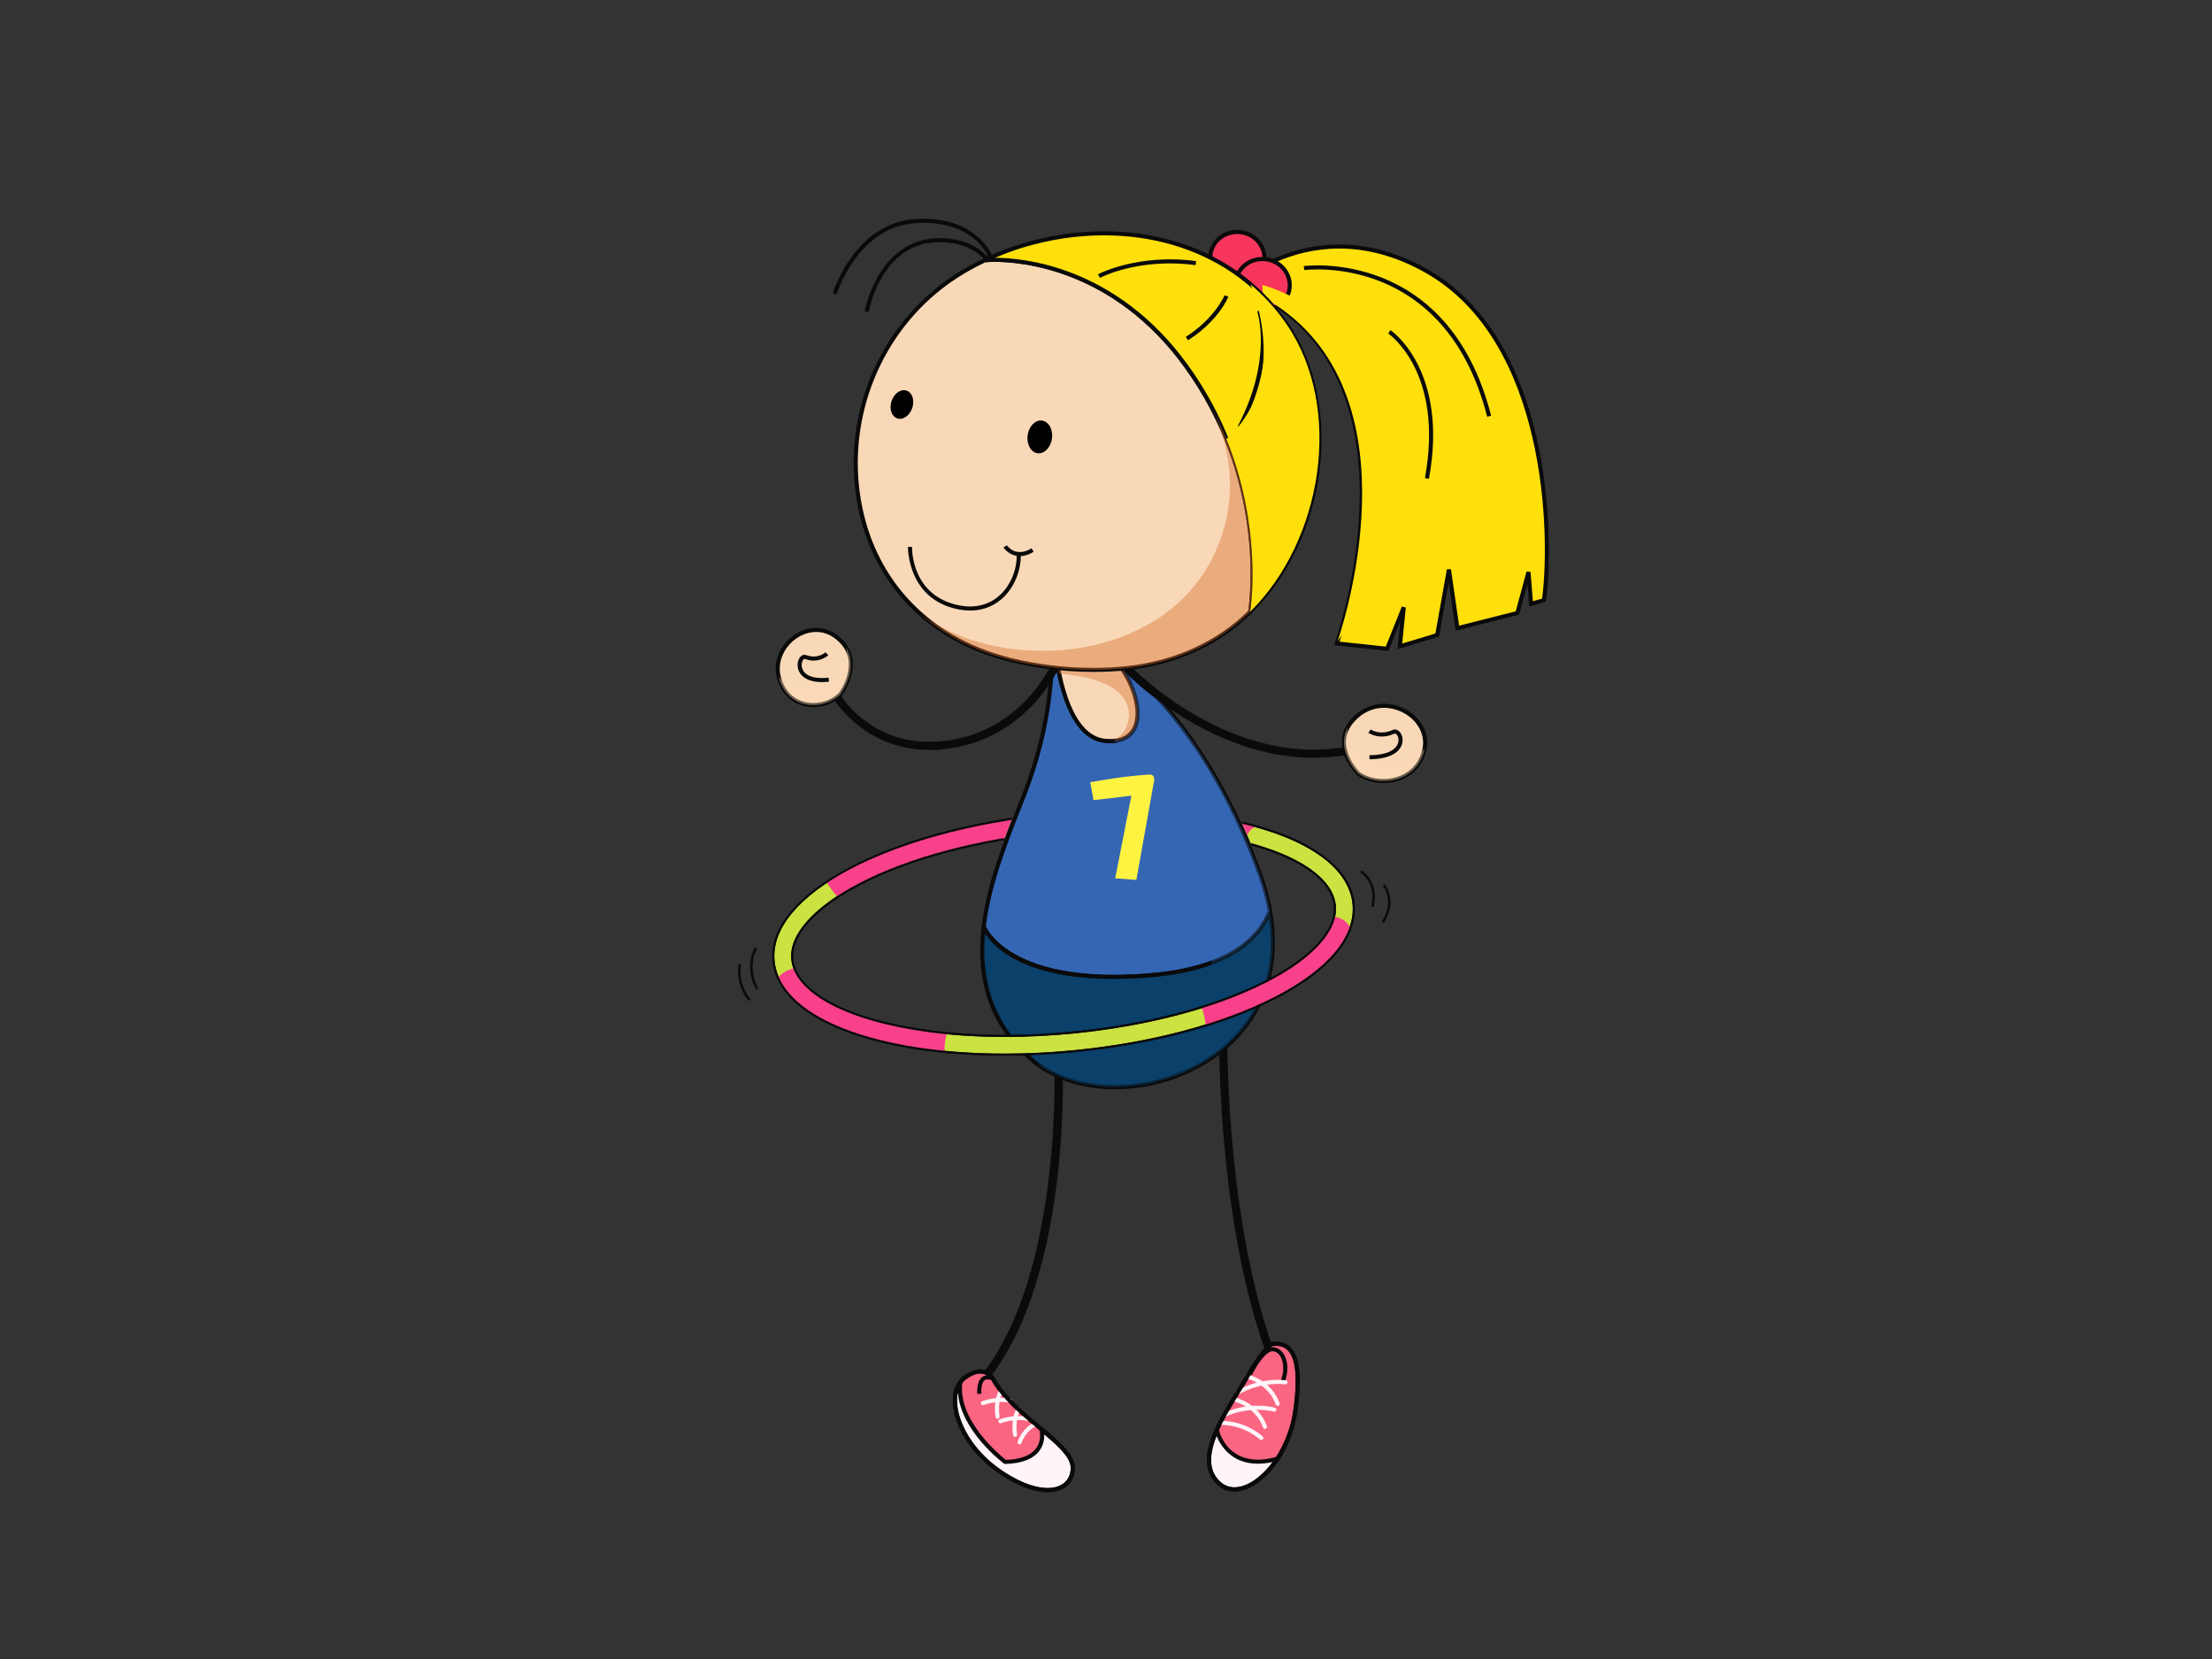 <?xml version="1.0" encoding="utf-8"?>
<!-- Generator: Adobe Illustrator 17.0.0, SVG Export Plug-In . SVG Version: 6.00 Build 0)  -->
<!DOCTYPE svg PUBLIC "-//W3C//DTD SVG 1.1//EN" "http://www.w3.org/Graphics/SVG/1.1/DTD/svg11.dtd">
<svg version="1.1" id="Layer_1" xmlns="http://www.w3.org/2000/svg" xmlns:xlink="http://www.w3.org/1999/xlink" x="0px" y="0px"
	 width="800px" height="600px" viewBox="0 0 800 600" enable-background="new 0 0 800 600" xml:space="preserve">
<rect x="0" y="0" width="800" height="600" fill="#333333" stroke="none"/>
<g>
	<g>
		<g>
			<g>
				<path fill="#0A0A0A" d="M357.728,498.631l-2.35-1.808c29.241-37.426,25.947-113.53,25.902-114.292l2.97-0.139
					C384.408,385.553,387.616,460.352,357.728,498.631L357.728,498.631z"/>
			</g>
			<g>
				<path fill="#0A0A0A" d="M457.456,488.23c-17.638-50.322-16.526-114.934-16.523-115.576l2.977,0.06
					c-0.018,0.633-1.115,64.733,16.348,114.542L457.456,488.23L457.456,488.23z"/>
			</g>
			<g>
				<g>
					<g>
						<g>
							<path fill="#3466B4" d="M455.639,316.063c-17.391-47.758-41.623-70.156-54.106-79.089
								c10.832,10.105,15.957,32.407-1.63,30.982c-13.043-1.042-17.023-23.214-18.111-32.299l-1.455,0.479
								c0,0,1.416,22.452-10.046,51.593c-5.673,14.426-12.615,31.087-14.54,47.559l0.072-0.009c0,0,8.065,21.744,59.918,17.469
								c28.475-2.341,39.806-13.29,43.56-23.239C458.525,325.222,457.356,320.754,455.639,316.063z"/>
							<path fill="#0A0A0A" d="M402.868,354.047h-0.006c-36.912,0-45.996-14.833-47.49-17.96l-0.395,0.045l0.039-0.931
								c1.799-15.351,7.918-30.858,13.317-44.531l1.269-3.209c11.275-28.659,10.006-51.065,9.994-51.286l-0.033-0.575l2.862-0.922
								l0.106,0.889c1.097,9.183,4.989,30.656,17.445,31.659c0.509,0.046,1.009,0.064,1.479,0.064l0,0
								c4.324,0,7.171-1.642,8.457-4.893c2.582-6.444-1.585-18.071-8.888-24.89l0.952-1.135
								c12.838,9.195,36.981,31.735,54.365,79.438c1.645,4.51,2.853,8.951,3.685,13.561l0.033,0.205l-0.069,0.184
								c-3.565,9.464-14.137,21.256-44.188,23.733C411.307,353.863,406.959,354.047,402.868,354.047z M356.523,335.041
								c0.277,0.681,7.686,17.526,46.339,17.535h0.006c4.044,0,8.355-0.19,12.817-0.558c29.078-2.386,39.351-13.549,42.849-22.588
								c-0.829-4.45-1.994-8.747-3.585-13.118c-15.008-41.18-35.032-63.425-48.36-74.497c4.709,6.984,6.86,15.709,4.709,21.117
								c-1.063,2.664-3.63,5.83-9.843,5.83l0,0c-0.503,0-1.048-0.022-1.6-0.07c-13.136-1.057-17.399-22.093-18.695-32.057
								l-0.064,0.019c0.12,3.708,0.274,24.935-10.108,51.346l-1.277,3.203C364.39,304.707,358.346,319.982,356.523,335.041z"/>
						</g>
						<g>
							<path fill="#F9D8B7" d="M399.903,267.955c17.586,1.425,12.461-20.876,1.63-30.982c-5.034-3.609-8.168-5.028-8.168-5.028
								l-11.573,3.712C382.88,244.741,386.86,266.913,399.903,267.955z"/>
							<path fill="#0A0A0A" d="M401.455,268.763L401.455,268.763c-0.503,0-1.048-0.022-1.6-0.07
								c-13.546-1.093-17.662-23.407-18.795-32.952l-0.081-0.603l12.431-3.986l0.253,0.12c0.139,0.057,3.263,1.491,8.313,5.098
								c7.758,7.246,12.091,19.635,9.322,26.571C410.235,265.597,407.668,268.763,401.455,268.763z M382.603,236.167
								c1.184,9.49,5.18,30.078,17.373,31.06c5.194,0.425,8.508-1.226,9.936-4.82c2.582-6.447-1.581-18.081-8.888-24.899
								c-4.047-2.886-6.891-4.366-7.71-4.769L382.603,236.167z"/>
						</g>
					</g>
					<g>
						<path fill="#0A406A" d="M459.303,329.509c-3.754,9.949-15.086,20.897-43.56,23.239c-51.853,4.276-59.918-17.469-59.918-17.469
							l-0.072,0.009c-1.973,16.821,1.298,33.449,16.535,47.251C400.364,407.972,469.691,387.074,459.303,329.509z"/>
						<path fill="#0A0A0A" d="M403.269,393.952L403.269,393.952c-12.555,0-23.742-3.865-31.473-10.87
							c-13.616-12.332-19.105-27.996-16.779-47.881l0.067-0.566l1.154-0.154l0.28,0.542c0.067,0.175,7.095,17.554,46.345,17.554
							c4.049,0,8.36-0.19,12.823-0.558c29.276-2.413,39.505-13.711,42.922-22.768l0.943-2.516l0.476,2.636
							c3.07,17.02-0.566,32.26-10.527,44.067C438.842,386.089,421.129,393.952,403.269,393.952z M356.249,337.645
							c-1.594,18.303,3.829,32.829,16.544,44.347c7.463,6.77,18.289,10.493,30.476,10.493l0,0c17.43,0,34.717-7.662,45.1-19.997
							c9.174-10.885,12.81-24.793,10.596-40.373c-4.408,8.966-15.564,19.096-43.163,21.376c-4.495,0.371-8.849,0.555-12.94,0.555
							C370.31,354.047,359.404,342.519,356.249,337.645z"/>
					</g>
				</g>
				<g opacity="0.4">
					<g>
						<path fill="#3466B4" d="M433.184,301.649c4.514,11.075,7.337,27.74,4.947,46.504c12.546-4.667,18.619-11.889,21.171-18.644
							c-0.777-4.287-1.946-8.756-3.663-13.447c-17.391-47.758-41.623-70.156-54.106-79.089c10.262,9.572,15.369,30.036,0.946,30.982
							l0,0C402.479,267.955,421.244,272.324,433.184,301.649z"/>
					</g>
					<g>
						<path fill="#0A406A" d="M459.303,329.509c-2.552,6.755-8.626,13.977-21.171,18.644c-3.411,26.758-18.535,49.722-62.19,36.854
							c-0.332-0.096-0.654-0.193-0.979-0.292C404.501,406.67,469.372,385.33,459.303,329.509z"/>
					</g>
				</g>
			</g>
			<g>
				<path fill="#0A0A0A" d="M330.332,270.854c-21.067-2.838-30.335-20.262-30.434-20.464l2.63-1.346
					c0.473,0.898,11.732,21.937,38.683,18.981c26.071-2.871,40.006-24.546,43.004-38.423l2.904,0.624
					c-3.185,14.703-17.951,37.692-45.579,40.716C337.494,271.387,333.757,271.321,330.332,270.854L330.332,270.854z"/>
			</g>
			<g>
				<g>
					<path fill="#F9D8B7" d="M303.876,251.185c0,0,9.285-12.229-1.046-20.551c-10.334-8.325-24.639,3.362-20.997,14.989
						C285.445,257.139,298.124,256.844,303.876,251.185z"/>
					<path fill="#0A0A0A" d="M294.126,255.738L294.126,255.738c-6.191,0-11.046-3.703-12.989-9.897
						c-1.332-4.215-0.494-8.789,2.302-12.549c2.887-3.884,7.261-6.206,11.699-6.206c2.92,0,5.731,1.03,8.156,2.974
						c10.753,8.668,1.272,21.452,1.178,21.573C301.839,254.232,297.997,255.738,294.126,255.738z M295.138,228.553
						c-3.919,0-7.945,2.151-10.509,5.613c-2.503,3.381-3.263,7.484-2.082,11.238c2.507,7.999,8.934,8.858,11.579,8.858
						c3.495,0,6.936-1.338,9.229-3.6c0.289-0.392,8.647-11.691-0.994-19.46C300.178,229.441,297.75,228.553,295.138,228.553z"/>
				</g>
				<g>
					<path fill="#0A0A0A" d="M295.072,246.549c-3.787-0.507-5.36-2.302-6.002-3.541c-1.076-2.06-0.602-4.345,0.38-5.453
						c0.587-0.663,1.37-0.901,2.097-0.633c4.191,1.549,6.887-0.913,6.996-1.018l1.034,1.063c-0.151,0.133-3.456,3.224-8.542,1.338
						c-0.154-0.042-0.352,0.097-0.473,0.235c-0.545,0.606-0.982,2.239-0.175,3.797c0.687,1.332,2.817,3.446,9.292,2.742l0.157,1.461
						C297.949,246.748,296.373,246.73,295.072,246.549L295.072,246.549z"/>
				</g>
				<g>
					<g opacity="0.4">
						<path fill="#FFD9B5" d="M305.927,234.09c0.202,0.763,0.338,1.504,0.358,2.208c0.277,8.94-6.396,13.983-13.838,13.721
							c-6.354-0.214-9.569-3.6-10.813-5.333c0.063,0.31,0.102,0.621,0.199,0.937c3.612,11.515,16.291,11.22,22.043,5.561
							C303.876,251.185,310.859,241.966,305.927,234.09z"/>
					</g>
				</g>
			</g>
			<g>
				<g>
					<path fill="#0A0A0A" d="M465.145,273.385c-33.66-4.543-58.381-30.406-58.683-30.735l2.17-2.009
						c0.368,0.391,37.351,39.056,81.771,28.722l0.678,2.869C482.059,274.325,473.322,274.491,465.145,273.385L465.145,273.385z"/>
				</g>
				<g>
					<g>
						<path fill="#F9D8B7" d="M491.179,279.736c0,0-11.238-11.112-0.503-20.66c10.735-9.548,27.475,0.41,24.392,12.459
							C512.008,283.478,497.983,284.698,491.179,279.736z"/>
						<path fill="#0A0A0A" d="M500.342,283.222c-3.588,0-7.089-1.06-9.611-2.895c-0.301-0.292-5.619-5.622-5.436-12.248
							c0.091-3.537,1.739-6.749,4.884-9.548c2.941-2.621,6.52-4.005,10.34-4.005c4.929,0,9.849,2.368,12.829,6.18
							c2.555,3.26,3.42,7.171,2.437,11.012C513.611,280.197,506.386,283.222,500.342,283.222z M500.519,255.997
							c-3.444,0-6.68,1.256-9.346,3.625c-2.832,2.522-4.317,5.372-4.396,8.487c-0.172,5.99,4.868,11.064,4.923,11.106
							c2.187,1.582,5.363,2.528,8.641,2.528c5.484,0,12.046-2.727,14.004-10.385c0.868-3.392,0.097-6.852-2.169-9.744
							C509.477,258.146,504.997,255.997,500.519,255.997z"/>
					</g>
					<g>
						<path fill="#0A0A0A" d="M495.301,274.602l-0.012-1.467c7.526-0.07,9.65-2.613,10.241-4.128
							c0.56-1.398,0.157-2.814-0.515-3.441c-0.181-0.168-0.452-0.352-0.732-0.229c-5.391,2.461-9.241-0.208-9.401-0.317l0.847-1.202
							c0.136,0.099,3.347,2.277,7.94,0.187c0.777-0.358,1.669-0.178,2.371,0.494c1.04,0.979,1.672,3.022,0.874,5.05
							C506.178,271.399,503.698,274.524,495.301,274.602L495.301,274.602z"/>
					</g>
					<g>
						<g opacity="0.4">
							<path fill="#FFD9B5" d="M487.522,262.903c-0.154,0.789-0.247,1.543-0.214,2.239c0.419,8.975,8.189,13.212,16.396,12.066
								c6.999-0.985,10.28-4.742,11.521-6.638c-0.063,0.323-0.078,0.642-0.157,0.964c-3.061,11.943-17.086,13.163-23.89,8.201
								C491.179,279.736,482.719,271.357,487.522,262.903z"/>
						</g>
					</g>
				</g>
			</g>
			<g opacity="0.4">
				<path fill="#D76B2A" d="M401.533,236.974c-5.034-3.609-8.168-5.028-8.168-5.028l-11.573,3.712
					c0.247,2.085,0.663,4.881,1.287,7.93c7.58,0.645,16.239,2.362,21.241,6.655c6.659,5.71,4.206,14.938-1.841,17.713
					C416.902,267.01,411.795,246.546,401.533,236.974z"/>
			</g>
			<g>
				<g>
					<g>
						<g>
							<path fill="#FFE00A" d="M515.843,97.979c-37.933-21.446-66.194,2.965-66.194,2.965l5.7,5.703
								c61.84,32.591,28.14,126.046,28.14,126.046l18.171,1.952l6.038-15.02l-1.443,14.161l13.528-4.116l4.233-23.685l3.091,21.205
								l21.684-5.487l4.01-14.805l0.927,11.501l4.67-1.35C561.654,193.232,559.711,122.769,515.843,97.979z"/>
							<path fill="#0A0A0A" d="M502.143,235.437l-19.674-2.109l0.313-0.883c0.347-0.925,32.784-93.234-27.782-125.144l-0.175-0.13
								l-6.261-6.279l0.594-0.515c0.141-0.114,14.095-11.961,35.179-11.961c10.684,0,21.403,3.001,31.873,8.924
								c44.935,25.39,46.061,96.802,42.925,119.815l-0.066,0.47l-6.008,1.729l-0.653-8.159l-3.019,11.112l-22.904,5.8l-2.534-17.493
								l-3.513,19.626l-15.022,4.57l1.021-10.054L502.143,235.437z M484.485,232.059l16.697,1.799l5.833-14.51l1.416,0.352
								l-1.322,13.061l12.027-3.658l4.152-23.245l1.464,0.021l2.964,20.392l20.47-5.176l3.902-14.396l1.456,0.138l0.847,10.603
								l3.338-0.961c3.022-23.248,1.669-93.048-42.244-117.865c-10.247-5.788-20.723-8.723-31.147-8.723
								c-18.069,0-30.72,8.885-33.591,11.106l5.05,5.059C514.144,136.918,487.687,222.421,484.485,232.059z"/>
						</g>
						<g>
							<path fill="#0A0A0A" d="M537.856,150.714c-15.258-59.674-65.618-53.094-66.124-53.021l-0.223-1.461
								c0.53-0.069,52.211-6.824,67.778,54.121L537.856,150.714L537.856,150.714z"/>
						</g>
						<g>
							<path fill="#0A0A0A" d="M516.798,173.172l-1.453-0.268c7.05-38.375-13.073-52.153-13.278-52.295l0.813-1.223
								C503.089,119.524,524.038,133.772,516.798,173.172L516.798,173.172z"/>
						</g>
					</g>
					<g>
						<path fill="#F8355D" d="M457.239,94.592c-0.699,5.131-5.616,8.71-10.995,7.993c-5.372-0.726-9.156-5.478-8.457-10.614
							c0.699-5.131,5.616-8.702,10.991-7.978C454.151,84.716,457.944,89.458,457.239,94.592z"/>
						<path fill="#0A0A0A" d="M447.624,103.408c-0.482,0-0.979-0.027-1.488-0.106c-2.778-0.37-5.263-1.762-6.984-3.916
							c-1.723-2.16-2.468-4.824-2.103-7.514c0.741-5.432,6.011-9.401,11.84-8.611c2.781,0.373,5.261,1.762,6.984,3.926
							c1.72,2.157,2.468,4.823,2.1,7.508C457.296,99.663,452.852,103.408,447.624,103.408z M447.402,84.631
							c-4.492,0-8.301,3.2-8.879,7.448c-0.316,2.278,0.326,4.546,1.802,6.393c1.47,1.853,3.607,3.049,6.02,3.378
							c5.017,0.678,9.53-2.712,10.166-7.358c0.313-2.284-0.331-4.549-1.799-6.391c-1.477-1.862-3.618-3.061-6.026-3.38
							C448.254,84.658,447.827,84.631,447.402,84.631z"/>
					</g>
					<g>
						<path fill="#F8355D" d="M466.377,104.375c-0.702,5.113-5.628,8.698-11.006,7.972c-5.369-0.72-9.15-5.468-8.445-10.596
							c0.698-5.146,5.619-8.716,10.988-7.996C463.283,94.481,467.079,99.229,466.377,104.375z"/>
						<path fill="#0A0A0A" d="M456.76,113.182c-0.488,0-0.988-0.033-1.482-0.109c-2.793-0.373-5.266-1.765-6.984-3.923
							c-1.723-2.154-2.476-4.821-2.103-7.511c0.739-5.436,6.005-9.388,11.823-8.614c2.787,0.379,5.27,1.772,6.987,3.929
							c1.72,2.157,2.476,4.827,2.109,7.511C466.438,109.428,461.978,113.182,456.76,113.182z M456.531,94.402
							c-4.477,0-8.307,3.2-8.879,7.439c-0.313,2.287,0.326,4.553,1.796,6.396c1.476,1.85,3.618,3.061,6.029,3.381
							c5.004,0.678,9.533-2.712,10.169-7.355c0.304-2.281-0.329-4.553-1.802-6.399c-1.483-1.853-3.625-3.049-6.029-3.375
							C457.381,94.429,456.953,94.402,456.531,94.402z"/>
					</g>
					<g>
						<path fill="#FFE00A" d="M505.144,159.888c-5.031-45.221-48.502-56.835-48.502-56.835l0.033,4.375
							c56.689,31.427,30.169,115.349,27.101,124.427C497.6,213.446,508.281,188.029,505.144,159.888z"/>
					</g>
				</g>
				<g>
					<path fill="#0A0A0A" d="M302.583,106.485l-1.419-0.425c0.078-0.253,7.761-25.258,29.668-26.812
						c21.949-1.567,27.876,12.892,27.936,13.043l-1.377,0.536c-0.223-0.558-5.652-13.589-26.453-12.112
						C310.049,82.203,302.652,106.237,302.583,106.485L302.583,106.485z"/>
				</g>
				<g>
					<path fill="#0A0A0A" d="M314.17,112.902l-1.461-0.25c0.051-0.278,5.161-28.207,29.249-26.469
						c6.815,0.506,12.13,2.986,15.803,7.409l-1.142,0.937c-3.407-4.107-8.394-6.427-14.767-6.882
						C319.112,86.012,314.367,111.808,314.17,112.902L314.17,112.902z"/>
				</g>
				<g>
					<g>
						<path fill="#F9D8B7" d="M428.911,132.29c-30.472-42-71.716-38.231-71.716-38.231l-0.006-0.416
							c-5.089,2.356-9.997,5.131-14.357,8.24c-48.514,34.685-45.437,116.534,18.364,135.624c14.296,4.266,31.62,5.722,46.348,4.143
							c14.685-1.581,28.626-6.851,40.051-16.267c1.575-1.301,3.094-2.696,4.567-4.149
							C452.732,217.387,458.576,173.178,428.911,132.29z"/>
						<path fill="#0A0A0A" d="M395.465,243.006L395.465,243.006c-11.892,0-24.136-1.706-34.474-4.8
							c-27.752-8.294-46.39-29.156-51.123-57.227c-5.142-30.596,7.623-61.879,32.534-79.691c4.248-3.04,9.126-5.836,14.483-8.31
							l1.027-0.485l0.015,0.78c5.869-0.274,43.365-0.316,71.587,38.587c29.662,40.888,24.103,84.641,23.371,89.486l-0.033,0.244
							l-0.168,0.169c-1.621,1.594-3.133,2.97-4.613,4.194c-11.021,9.087-25.004,14.76-40.449,16.426
							C403.744,242.798,399.662,243.006,395.465,243.006z M356.457,94.797c-4.857,2.311-9.283,4.893-13.191,7.689
							c-24.458,17.481-36.998,48.204-31.928,78.254c4.628,27.496,22.883,47.93,50.078,56.062
							c10.199,3.049,22.298,4.736,34.049,4.736l0,0c4.14,0,8.171-0.208,11.995-0.618c15.152-1.633,28.87-7.201,39.665-16.104
							c1.392-1.151,2.808-2.431,4.33-3.92c0.849-5.854,5.73-48.369-23.145-88.176c-25.592-35.275-58.848-38.02-68.438-38.02
							c-1.664,0-2.594,0.09-2.613,0.09l-0.802,0.067V94.797z"/>
					</g>
					<g>
						<path fill="#FFE00A" d="M465.419,117.433c-5.432-7.996-12.069-14.477-19.518-19.515
							c-21.605-14.598-50.065-17.014-76.208-9.081c-4.149,1.262-8.379,2.904-12.504,4.806l0.006,0.416
							c0,0,41.244-3.77,71.716,38.231c29.665,40.888,23.82,85.097,23.251,88.944C478.269,195.456,486.076,147.812,465.419,117.433z"
							/>
						<path fill="#0A0A0A" d="M451.093,223.328l0.328-2.202c0.723-4.794,6.212-47.993-23.112-88.405
							c-25.592-35.275-58.848-38.02-68.438-38.02c-1.664,0-2.594,0.09-2.613,0.09l-0.802,0.067l-0.021-1.678l0.449-0.202
							c4.227-1.962,8.466-3.591,12.588-4.842c9.828-2.98,19.858-4.492,29.807-4.492c17.544,0,33.808,4.727,47.032,13.669
							c7.758,5.237,14.399,11.871,19.728,19.708c20.187,29.698,14.067,77.655-13.356,104.738L451.093,223.328z M359.9,93.233
							c9.801,0,43.63,2.82,69.614,38.626c27.017,37.245,24.823,76.865,23.654,87.296c25.652-26.866,31.072-72.726,11.636-101.309
							c-5.225-7.686-11.726-14.185-19.322-19.319c-12.992-8.771-28.96-13.416-46.203-13.416c-9.798,0-19.684,1.494-29.367,4.432
							C366.622,90.531,363.272,91.775,359.9,93.233z"/>
					</g>
				</g>
				<g>
					<path fill="#0A0A0A" d="M397.812,100.489l-0.714-1.293c0.147-0.081,14.447-7.601,35.492-4.767l-0.205,1.464
						C411.822,93.116,397.945,100.413,397.812,100.489L397.812,100.489z"/>
				</g>
				<g>
					<path fill="#0A0A0A" d="M448.978,154.799l-1.32-0.684c12.811-24.338,7.074-41.353,7.017-41.524l1.395-0.485
						C456.335,112.82,462.093,129.843,448.978,154.799L448.978,154.799z"/>
				</g>
				<g>
					<path fill="#0A0A0A" d="M429.668,123.058l-0.805-1.232c10.566-6.725,13.992-14.974,14.031-15.05l1.368,0.542
						C444.115,107.671,440.656,116.075,429.668,123.058L429.668,123.058z"/>
				</g>
				<g>
					<path d="M380.458,158.608c-0.449,3.263-2.784,5.631-5.218,5.312c-2.426-0.329-4.028-3.242-3.586-6.499
						c0.449-3.257,2.775-5.64,5.204-5.315C379.292,152.431,380.901,155.339,380.458,158.608z"/>
				</g>
				<g>
					<path d="M329.94,147.517c-0.919,2.777-3.335,4.486-5.411,3.814c-2.076-0.681-3.013-3.477-2.097-6.257
						c0.916-2.778,3.344-4.493,5.411-3.815C329.919,141.938,330.862,144.742,329.94,147.517z"/>
				</g>
				<g>
					<g>
						<path fill="#0A0A0A" d="M347.994,220.608c-1.046-0.139-2.149-0.365-3.302-0.675c-16.592-4.514-16.315-21.982-16.315-22.157
							l1.479,0.033c-0.015,0.678-0.229,16.502,15.224,20.705c6.113,1.675,11.549,0.774,15.724-2.579
							c5.131-4.115,7.165-10.885,6.882-15.775l1.485-0.081c0.289,5.263-1.904,12.555-7.433,17.002
							C358.994,219.279,354.501,221.485,347.994,220.608L347.994,220.608z"/>
					</g>
					<g>
						<path fill="#0A0A0A" d="M367.915,201.075c-3.254-0.431-4.975-3.034-5.007-3.076l1.25-0.795c0.13,0.19,3.109,4.616,8.906,1.112
							l0.771,1.247C371.495,200.981,369.512,201.295,367.915,201.075L367.915,201.075z"/>
					</g>
				</g>
				<g opacity="0.41">
					<path fill="#D76B2A" d="M438.73,148.255c6.322,14.362,10.049,33.976-0.762,54.549c-19.825,37.734-77.149,40.843-105.377,18.891
						c7.616,6.87,17.113,12.38,28.604,15.812c14.296,4.266,31.62,5.722,46.348,4.143c14.685-1.581,28.626-6.851,40.051-16.267
						c1.575-1.301,3.094-2.696,4.567-4.149C452.663,217.893,457.145,183.955,438.73,148.255z"/>
				</g>
				<g>
					<path fill="#FFE00A" d="M465.419,117.433c-3.79-5.58-8.204-10.383-13.034-14.507l-0.03,0.109c0,0,14.803,33.91-8.309,55.299
						c-0.154,0.154-0.338,0.274-0.497,0.416c12.744,31.608,9.066,59.469,8.614,62.484
						C478.269,195.456,486.076,147.812,465.419,117.433z"/>
				</g>
			</g>
			<g>
				<path fill="#FFF342" d="M415.188,280.17c-7.846,0.452-16.972,2.013-20.891,2.738l1.187,6.484l13.688-1.621l-5.836,29.9
					l7.65,0.539l6.351-35.519C418.014,279.561,415.188,280.17,415.188,280.17z"/>
			</g>
			<g>
				<path fill="#FA6582" d="M359.657,499.625c0,0-2.769-7.062-10.654-1.434c-7.864,5.622-2.856,23.742,13.248,34.453
					c16.107,10.705,26.089,6.108,25.709-2.109C387.583,522.312,367.927,512.99,359.657,499.625z"/>
				<path fill="#0A0A0A" d="M378.867,539.636L378.867,539.636c-4.857,0-10.744-2.205-17.023-6.388
					c-11.729-7.791-17.108-18.894-17.231-26.444c-0.069-4.068,1.335-7.334,3.962-9.211c2.16-1.54,4.173-2.317,5.975-2.317
					c4.148,0,5.734,3.917,5.793,4.077c3.805,6.125,10.271,11.542,15.972,16.321c6.538,5.46,12.178,10.193,12.386,14.821
					c0.102,2.516-0.657,4.712-2.232,6.333C384.709,538.663,382.073,539.636,378.867,539.636z M354.55,496.75
					c-1.491,0-3.212,0.687-5.104,2.04c-2.25,1.612-3.417,4.366-3.347,7.987c0.118,7.168,5.288,17.761,16.559,25.251
					c7.635,5.071,13.028,6.134,16.21,6.134l0,0c2.796,0,5.062-0.81,6.538-2.347c1.278-1.332,1.907-3.146,1.814-5.249
					c-0.178-3.989-5.595-8.527-11.856-13.769c-5.782-4.851-12.353-10.352-16.333-16.788
					C358.915,499.767,357.674,496.75,354.55,496.75z"/>
			</g>
			<g>
				<path fill="#FA6582" d="M460.21,486.072c0,0-2.266,0.067-9.096,11.766c-6.828,11.705-20.398,29.574-10.15,38.725
					c8.339,7.435,24.751-5.945,27.586-26.725C471.384,489.061,466.272,485.398,460.21,486.072z"/>
				<path fill="#0A0A0A" d="M446.453,539.377L446.453,539.377c-2.281,0-4.296-0.765-5.972-2.26
					c-9.316-8.313-0.319-22.859,6.906-34.546c1.103-1.796,2.16-3.507,3.094-5.104c6.52-11.175,9.078-12.115,9.699-12.13
					c0.395-0.048,0.84-0.072,1.283-0.072c2.356,0,4.255,0.789,5.637,2.374c3.046,3.459,3.757,10.75,2.184,22.305
					C466.913,527.284,455.35,539.377,446.453,539.377z M461.463,486.73c-0.392,0-0.774,0.027-1.178,0.075
					c-0.045,0.018-2.311,0.768-8.523,11.407c-0.931,1.6-2.004,3.326-3.112,5.125c-6.942,11.226-15.58,25.197-7.189,32.678
					c1.404,1.256,3.085,1.883,4.993,1.892c8.265,0,19.153-12.039,21.358-28.174c1.501-10.934,0.88-18.047-1.826-21.13
					C464.886,487.341,463.4,486.73,461.463,486.73z"/>
			</g>
			<g>
				<g>
					<path fill="#FFF4F7" d="M363.528,528.724c0,0-18.219-13.724-16.215-28.801c-5.197,6.966,0.217,22.919,14.938,32.72
						c16.107,10.705,26.089,6.108,25.709-2.109c-0.193-4.089-5.146-8.457-11.103-13.45c-0.057,0.015-0.154,0.051-0.154,0.051
						S379.669,528.308,363.528,528.724z"/>
					<path fill="#0A0A0A" d="M378.867,539.636c-4.857,0-10.744-2.205-17.023-6.388c-8.951-5.938-15.426-14.908-16.908-23.377
						c-0.723-4.188-0.091-7.87,1.775-10.385l1.714-2.281l-0.386,2.817c-1.808,13.627,13.763,26.405,15.733,27.966
						c5.297-0.184,8.96-1.564,10.888-4.1c2.239-2.95,1.338-6.526,1.332-6.562l-0.16-0.627l1.006-0.407l0.488,0.226
						c6.535,5.484,11.175,9.699,11.373,13.977c0.102,2.516-0.657,4.712-2.232,6.333
						C384.709,538.663,382.073,539.636,378.867,539.636z M346.451,503.58c-0.416,1.754-0.44,3.815-0.051,6.041
						c1.108,6.343,5.966,15.562,16.257,22.407c7.635,5.071,13.028,6.134,16.21,6.134c2.796,0,5.062-0.81,6.538-2.347
						c1.278-1.332,1.907-3.146,1.814-5.249c-0.157-3.413-4.167-7.255-9.557-11.841c0.054,1.552-0.196,3.902-1.805,6.029
						c-2.245,2.962-6.391,4.553-12.311,4.706l-0.256,0.009l-0.205-0.156C362.389,528.796,347.358,517.302,346.451,503.58z"/>
				</g>
				<g>
					<path fill="#FFF4F7" d="M440.053,517.232c-3.278,7.409-4.435,14.559,0.91,19.331c5.553,4.95,14.67,0.636,20.997-8.924
						c-0.247,0.051-0.491,0.078-0.723,0.151C444.877,531.92,440.734,519.76,440.053,517.232z"/>
					<path fill="#0A0A0A" d="M446.429,539.368c-2.275,0-4.282-0.756-5.948-2.25c-4.848-4.327-5.203-10.919-1.096-20.19l0.85-1.91
						l0.539,2.018c0.687,2.549,3.724,10.862,14.164,10.862c1.892,0,3.941-0.275,6.116-0.826c0.157-0.043,0.325-0.075,0.488-0.094
						l2.028-0.434l-0.988,1.501C457.962,535.023,451.773,539.368,446.429,539.368z M439.993,519.305
						c-3.067,7.749-2.588,13.094,1.467,16.71c1.398,1.25,3.077,1.883,4.968,1.883c4.465,0,9.654-3.456,13.847-9.129
						c-1.88,0.4-3.667,0.608-5.339,0.608C445.395,529.377,441.439,522.858,439.993,519.305z"/>
				</g>
			</g>
			<g>
				<path fill="#0A0A0A" d="M464.693,499.594l-1.389-0.533c1.142-2.928,1.051-6.339-0.22-8.478c-0.443-0.757-1.271-1.702-2.615-1.88
					c-2.456-0.328-6.02,5.095-7.683,8.593l-1.344-0.627c0.488-1.024,4.902-10.006,9.229-9.418c1.53,0.205,2.799,1.1,3.685,2.588
					C465.88,492.385,466.015,496.214,464.693,499.594L464.693,499.594z"/>
			</g>
			<g>
				<path fill="#0A0A0A" d="M353.45,504.12c-0.141-3.223,0.515-5.318,1.974-6.24c1.717-1.085,3.766-0.039,3.86,0l-0.69,1.314
					c-0.021-0.009-1.386-0.696-2.386-0.066c-0.946,0.608-1.395,2.317-1.28,4.92L353.45,504.12L353.45,504.12z"/>
			</g>
			<g>
				<g>
					<path fill="#FFF4F7" d="M462.008,508.456c-0.265-0.027-0.506-0.211-0.6-0.479c-2.711-7.562-10.376-9.4-10.455-9.424
						c-0.395-0.09-0.651-0.482-0.56-0.88c0.096-0.394,0.449-0.675,0.892-0.548c0.341,0.075,8.526,2.015,11.515,10.364
						c0.142,0.38-0.06,0.798-0.449,0.94C462.24,508.462,462.123,508.477,462.008,508.456L462.008,508.456z"/>
				</g>
				<g>
					<path fill="#FFF4F7" d="M447.344,504.509c-0.22-0.033-0.415-0.159-0.542-0.358c-0.196-0.346-0.084-0.804,0.272-1.003
						c9.063-5.308,17.622-3.98,17.963-3.929c0.404,0.067,0.678,0.443,0.609,0.844c-0.07,0.398-0.476,0.639-0.856,0.606
						c-0.094-0.021-8.376-1.283-16.963,3.739C447.682,504.5,447.504,504.527,447.344,504.509L447.344,504.509z"/>
				</g>
				<g>
					<path fill="#FFF4F7" d="M457.381,516.753c-0.265-0.036-0.5-0.217-0.587-0.485c-2.717-7.572-10.374-9.412-10.458-9.424
						c-0.395-0.094-0.651-0.494-0.558-0.883c0.088-0.389,0.449-0.669,0.886-0.555c0.341,0.075,8.544,2.025,11.518,10.377
						c0.138,0.37-0.067,0.795-0.446,0.925C457.622,516.753,457.504,516.771,457.381,516.753L457.381,516.753z"/>
				</g>
				<g>
					<path fill="#FFF4F7" d="M442.982,512.312c-0.247-0.033-0.467-0.19-0.576-0.437c-0.168-0.362,0.003-0.795,0.371-0.958
						c9.627-4.218,17.972-1.904,18.313-1.81c0.389,0.114,0.611,0.524,0.503,0.916c-0.114,0.389-0.539,0.615-0.913,0.5
						c-0.091-0.024-8.177-2.253-17.291,1.73C443.247,512.312,443.114,512.33,442.982,512.312L442.982,512.312z"/>
				</g>
				<g>
					<path fill="#FFF4F7" d="M456.088,520.784c-0.135-0.018-0.271-0.069-0.386-0.165c-6.595-5.61-13.865-5.255-13.938-5.245
						c-0.428,0.006-0.759-0.289-0.792-0.687c-0.018-0.41,0.292-0.756,0.702-0.783c0.319-0.018,7.915-0.419,15.001,5.586
						c0.307,0.271,0.338,0.741,0.078,1.042C456.579,520.73,456.335,520.821,456.088,520.784L456.088,520.784z"/>
				</g>
				<g>
					<g>
						<path fill="#FFF4F7" d="M360.681,513.129c-0.325-0.042-0.584-0.301-0.629-0.627c-0.928-6.529,1.295-9.638,1.391-9.773
							c0.244-0.329,0.702-0.407,1.034-0.157c0.329,0.229,0.404,0.69,0.163,1.024c-0.012,0.03-1.955,2.826-1.124,8.699
							c0.048,0.404-0.22,0.774-0.633,0.825C360.82,513.138,360.735,513.138,360.681,513.129L360.681,513.129z"/>
					</g>
					<g>
						<path fill="#FFF4F7" d="M355.375,508.208c-0.259-0.045-0.473-0.196-0.581-0.455c-0.157-0.368,0.009-0.802,0.392-0.958
							c0.193-0.078,4.754-1.931,10.265-0.949c0.394,0.075,0.663,0.452,0.594,0.862c-0.073,0.389-0.35,0.678-0.865,0.591
							c-5.068-0.919-9.373,0.84-9.412,0.853C355.632,508.208,355.496,508.221,355.375,508.208L355.375,508.208z"/>
					</g>
				</g>
				<g>
					<g>
						<path fill="#FFF4F7" d="M367.011,519.682c-0.32-0.051-0.584-0.304-0.627-0.636c-0.913-6.526,1.296-9.641,1.389-9.777
							c0.235-0.328,0.702-0.397,1.034-0.154c0.325,0.235,0.404,0.699,0.169,1.019c-0.018,0.027-1.95,2.823-1.133,8.701
							c0.057,0.41-0.214,0.787-0.627,0.847C367.147,519.682,367.08,519.682,367.011,519.682L367.011,519.682z"/>
					</g>
					<g>
						<path fill="#FFF4F7" d="M361.708,514.747c-0.256-0.036-0.485-0.199-0.591-0.446c-0.154-0.37,0.027-0.807,0.398-0.961
							c0.199-0.072,4.754-1.904,10.265-0.946c0.395,0.075,0.672,0.455,0.597,0.855c-0.072,0.401-0.365,0.705-0.864,0.594
							c-5.017-0.922-9.376,0.844-9.415,0.859C361.956,514.756,361.832,514.762,361.708,514.747L361.708,514.747z"/>
					</g>
				</g>
				<g>
					<path fill="#FFF4F7" d="M368.638,522.366c-0.057-0.009-0.102-0.027-0.163-0.045c-0.379-0.139-0.576-0.564-0.422-0.947
						c2.046-5.438,5.893-6.803,6.053-6.854c0.392-0.12,0.805,0.069,0.946,0.452c0.136,0.392-0.069,0.811-0.455,0.937
						c-0.142,0.054-3.375,1.226-5.164,5.987C369.31,522.228,368.976,522.408,368.638,522.366L368.638,522.366z"/>
				</g>
			</g>
			<g>
				<path fill="#0A0A0A" d="M378.867,539.636L378.867,539.636c-4.857,0-10.744-2.205-17.023-6.388
					c-11.729-7.791-17.108-18.894-17.231-26.444c-0.069-4.068,1.335-7.334,3.962-9.211c2.16-1.54,4.173-2.317,5.975-2.317
					c4.148,0,5.734,3.917,5.793,4.077c3.805,6.125,10.271,11.542,15.972,16.321c6.538,5.46,12.178,10.193,12.386,14.821
					c0.102,2.516-0.657,4.712-2.232,6.333C384.709,538.663,382.073,539.636,378.867,539.636z M354.55,496.75
					c-1.491,0-3.212,0.687-5.104,2.04c-2.25,1.612-3.417,4.366-3.347,7.987c0.118,7.168,5.288,17.761,16.559,25.251
					c7.635,5.071,13.028,6.134,16.21,6.134l0,0c2.796,0,5.062-0.81,6.538-2.347c1.278-1.332,1.907-3.146,1.814-5.249
					c-0.178-3.989-5.595-8.527-11.856-13.769c-5.782-4.851-12.353-10.352-16.333-16.788
					C358.915,499.767,357.674,496.75,354.55,496.75z"/>
			</g>
			<g>
				<path fill="#0A0A0A" d="M446.453,539.377L446.453,539.377c-2.281,0-4.296-0.765-5.972-2.26
					c-9.316-8.313-0.319-22.859,6.906-34.546c1.103-1.796,2.16-3.507,3.094-5.104c6.52-11.175,9.078-12.115,9.699-12.13
					c0.395-0.048,0.84-0.072,1.283-0.072c2.356,0,4.255,0.789,5.637,2.374c3.046,3.459,3.757,10.75,2.184,22.305
					C466.913,527.284,455.35,539.377,446.453,539.377z M461.463,486.73c-0.392,0-0.774,0.027-1.178,0.075
					c-0.045,0.018-2.311,0.768-8.523,11.407c-0.931,1.6-2.004,3.326-3.112,5.125c-6.942,11.226-15.58,25.197-7.189,32.678
					c1.404,1.256,3.085,1.883,4.993,1.892c8.265,0,19.153-12.039,21.358-28.174c1.501-10.934,0.88-18.047-1.826-21.13
					C464.886,487.341,463.4,486.73,461.463,486.73z"/>
			</g>
		</g>
		<g>
			<defs>
				<path id="SVGID_1_" d="M447.176,293.472c3.245,6.691,6.393,14.043,9.334,22.114c1.717,4.698,2.883,9.169,3.66,13.456
					c-3.76,9.942-15.953,21.365-44.428,23.706c-51.853,4.276-59.918-17.469-59.918-17.469l-0.949-0.374
					c1.925-16.475,8.864-33.142,14.54-47.559c0,0-73.638,13.118-94.012,45.516c-20.385,32.389,34.248,63.015,122.047,51.581
					C485.256,373.001,540.624,314.405,447.176,293.472z"/>
			</defs>
			<clipPath id="SVGID_2_">
				<use xlink:href="#SVGID_1_"  overflow="visible"/>
			</clipPath>
			<g clip-path="url(#SVGID_2_)">
				<g>
					<path fill="#CBE241" d="M334.878,379.614c-32.947-4.441-53.552-16.393-55.113-31.964
						c-2.419-24.058,41.75-47.471,100.562-53.313c18.912-1.871,37.61-1.699,54.085,0.527c32.94,4.435,53.546,16.391,55.11,31.961
						c1.217,12.043-8.997,24.203-28.743,34.248c-18.792,9.566-44.29,16.324-71.816,19.06
						C370.069,382.019,351.353,381.829,334.878,379.614L334.878,379.614z M433.5,301.568c-15.954-2.145-34.109-2.32-52.491-0.494
						c-58.682,5.824-96.226,28.436-94.467,45.899c1.226,12.073,20.09,22.003,49.249,25.932c15.965,2.145,34.121,2.323,52.494,0.497
						c26.701-2.651,51.338-9.166,69.388-18.349c16.833-8.565,25.98-18.611,25.071-27.55
						C481.526,315.442,462.662,305.497,433.5,301.568L433.5,301.568z"/>
					<path fill="#0A0A0A" d="M363.38,381.79c-10.012,0-19.617-0.615-28.553-1.811c-33.127-4.468-53.841-16.532-55.429-32.283
						c-2.44-24.267,41.867-47.864,100.893-53.727c8.602-0.853,17.225-1.277,25.628-1.277c10.002,0,19.611,0.608,28.541,1.817
						c33.121,4.45,53.847,16.523,55.432,32.278c1.232,12.199-9.051,24.498-28.948,34.613c-18.822,9.587-44.374,16.366-71.94,19.099
						C380.404,381.359,371.783,381.79,363.38,381.79z M405.92,293.421c-8.373,0-16.978,0.437-25.559,1.287
						c-58.601,5.814-102.629,29.059-100.228,52.907c1.549,15.396,22.027,27.222,54.793,31.632
						c8.903,1.203,18.469,1.811,28.454,1.811c8.382,0,16.975-0.437,25.549-1.287c27.475-2.73,52.928-9.485,71.683-19.03
						c19.599-9.967,29.735-22.006,28.545-33.88c-1.549-15.396-22.027-27.222-54.793-31.633
						C425.468,294.029,415.89,293.421,405.92,293.421z M363.38,375.02h-0.003c-9.704,0-18.996-0.584-27.634-1.754
						c-29.34-3.953-48.333-14.013-49.559-26.249c-0.904-8.961,8.12-19.048,24.757-27.692c17.939-9.301,42.808-15.914,70.026-18.614
						c8.394-0.832,16.794-1.253,24.968-1.253c9.699,0,18.982,0.581,27.613,1.744c29.337,3.953,48.33,14.013,49.568,26.261
						c0.919,9.099-8.3,19.273-25.272,27.918c-18.095,9.204-42.783,15.733-69.523,18.39
						C379.943,374.591,371.551,375.02,363.38,375.02z M405.935,300.185c-8.156,0-16.52,0.428-24.887,1.259
						c-27.135,2.687-51.913,9.282-69.758,18.544c-16.363,8.487-25.248,18.316-24.375,26.948c1.2,11.895,19.945,21.696,48.924,25.604
						c8.608,1.154,17.873,1.744,27.538,1.744h0.003c8.144,0,16.505-0.413,24.872-1.247c26.649-2.642,51.241-9.147,69.252-18.313
						c16.686-8.499,25.757-18.403,24.872-27.188c-1.202-11.892-19.955-21.699-48.927-25.604
						C424.847,300.769,415.6,300.185,405.935,300.185z"/>
				</g>
				<g>
					<g>
						<path fill="#F8418A" d="M434.413,294.864c-16.475-2.226-35.173-2.398-54.085-0.527c-6.963,0.693-13.712,1.639-20.205,2.793
							c-25.405,4.52-46.851,12.374-61.202,21.877c1.245,1.968,2.576,3.787,4.016,5.426c12.895-8.481,32.871-16.11,58.014-20.587
							c6.369-1.136,13.058-2.079,20.056-2.772c18.382-1.826,36.538-1.651,52.491,0.494c6.062,0.816,11.642,1.913,16.752,3.206
							c1.344-6.065,4.234-5.7,4.234-5.7l2.729,0.639C450.502,297.651,442.876,296,434.413,294.864z"/>
					</g>
					<g>
						<path fill="#F8418A" d="M482.466,331.546c-1.732,7.851-10.467,16.206-24.793,23.506c-6.831,3.474-14.613,6.568-23.079,9.211
							c0.784,2.299,1.278,4.511,1.446,6.625c9.069-2.802,17.427-6.095,24.739-9.816c14.953-7.601,24.432-16.426,27.622-25.489
							C486.621,331.865,482.608,331.558,482.466,331.546z"/>
					</g>
					<g>
						<path fill="#F8418A" d="M342.564,373.679c-2.287-0.223-4.559-0.479-6.773-0.774c-26.589-3.585-44.588-12.172-48.469-22.802
							c-3.573,0.913-5.242,2.531-5.941,3.501c5.616,12.639,24.898,22.151,53.497,26.01c2.217,0.292,4.486,0.555,6.779,0.781
							C341.462,376.417,342.381,374.095,342.564,373.679z"/>
					</g>
				</g>
				<g>
					<path fill="#0A0A0A" d="M363.38,381.79c-10.012,0-19.617-0.615-28.553-1.811c-33.127-4.468-53.841-16.532-55.429-32.283
						c-2.44-24.267,41.867-47.864,100.893-53.727c8.602-0.853,17.225-1.277,25.628-1.277c10.002,0,19.611,0.608,28.541,1.817
						c33.121,4.45,53.847,16.523,55.432,32.278c1.232,12.199-9.051,24.498-28.948,34.613c-18.822,9.587-44.374,16.366-71.94,19.099
						C380.404,381.359,371.783,381.79,363.38,381.79z M405.92,293.421c-8.373,0-16.978,0.437-25.559,1.287
						c-58.601,5.814-102.629,29.059-100.228,52.907c1.549,15.396,22.027,27.222,54.793,31.632
						c8.903,1.203,18.469,1.811,28.454,1.811c8.382,0,16.975-0.437,25.549-1.287c27.475-2.73,52.928-9.485,71.683-19.03
						c19.599-9.967,29.735-22.006,28.545-33.88c-1.549-15.396-22.027-27.222-54.793-31.633
						C425.468,294.029,415.89,293.421,405.92,293.421z M363.38,375.02h-0.003c-9.704,0-18.996-0.584-27.634-1.754
						c-29.34-3.953-48.333-14.013-49.559-26.249c-0.904-8.961,8.12-19.048,24.757-27.692c17.939-9.301,42.808-15.914,70.026-18.614
						c8.394-0.832,16.794-1.253,24.968-1.253c9.699,0,18.982,0.581,27.613,1.744c29.337,3.953,48.33,14.013,49.568,26.261
						c0.919,9.099-8.3,19.273-25.272,27.918c-18.095,9.204-42.783,15.733-69.523,18.39
						C379.943,374.591,371.551,375.02,363.38,375.02z M405.935,300.185c-8.156,0-16.52,0.428-24.887,1.259
						c-27.135,2.687-51.913,9.282-69.758,18.544c-16.363,8.487-25.248,18.316-24.375,26.948c1.2,11.895,19.945,21.696,48.924,25.604
						c8.608,1.154,17.873,1.744,27.538,1.744h0.003c8.144,0,16.505-0.413,24.872-1.247c26.649-2.642,51.241-9.147,69.252-18.313
						c16.686-8.499,25.757-18.403,24.872-27.188c-1.202-11.892-19.955-21.699-48.927-25.604
						C424.847,300.769,415.6,300.185,405.935,300.185z"/>
				</g>
			</g>
		</g>
	</g>
	<g>
		<g>
			<path fill="#0A0A0A" d="M496.82,328.079l-0.868-0.19c1.919-8.924-3.773-12.208-4.016-12.35l0.437-0.762
				C492.436,314.807,498.895,318.488,496.82,328.079L496.82,328.079z"/>
		</g>
		<g>
			<path fill="#0A0A0A" d="M500.519,333.803l-0.759-0.467c4.802-7.785,0.521-12.748,0.34-12.962l0.648-0.584
				C500.8,319.85,505.68,325.433,500.519,333.803L500.519,333.803z"/>
		</g>
	</g>
	<g>
		<g>
			<path fill="#0A0A0A" d="M273.445,357.9c-4.516-8.521-0.584-15.002-0.416-15.279l0.763,0.473
				c-0.039,0.054-3.839,6.336,0.442,14.399L273.445,357.9L273.445,357.9z"/>
		</g>
		<g>
			<path fill="#0A0A0A" d="M270.776,362.004c-5.14-6.212-3.685-13.106-3.612-13.399l0.868,0.19
				c-0.019,0.063-1.422,6.773,3.434,12.654L270.776,362.004L270.776,362.004z"/>
		</g>
	</g>
</g>
</svg>
